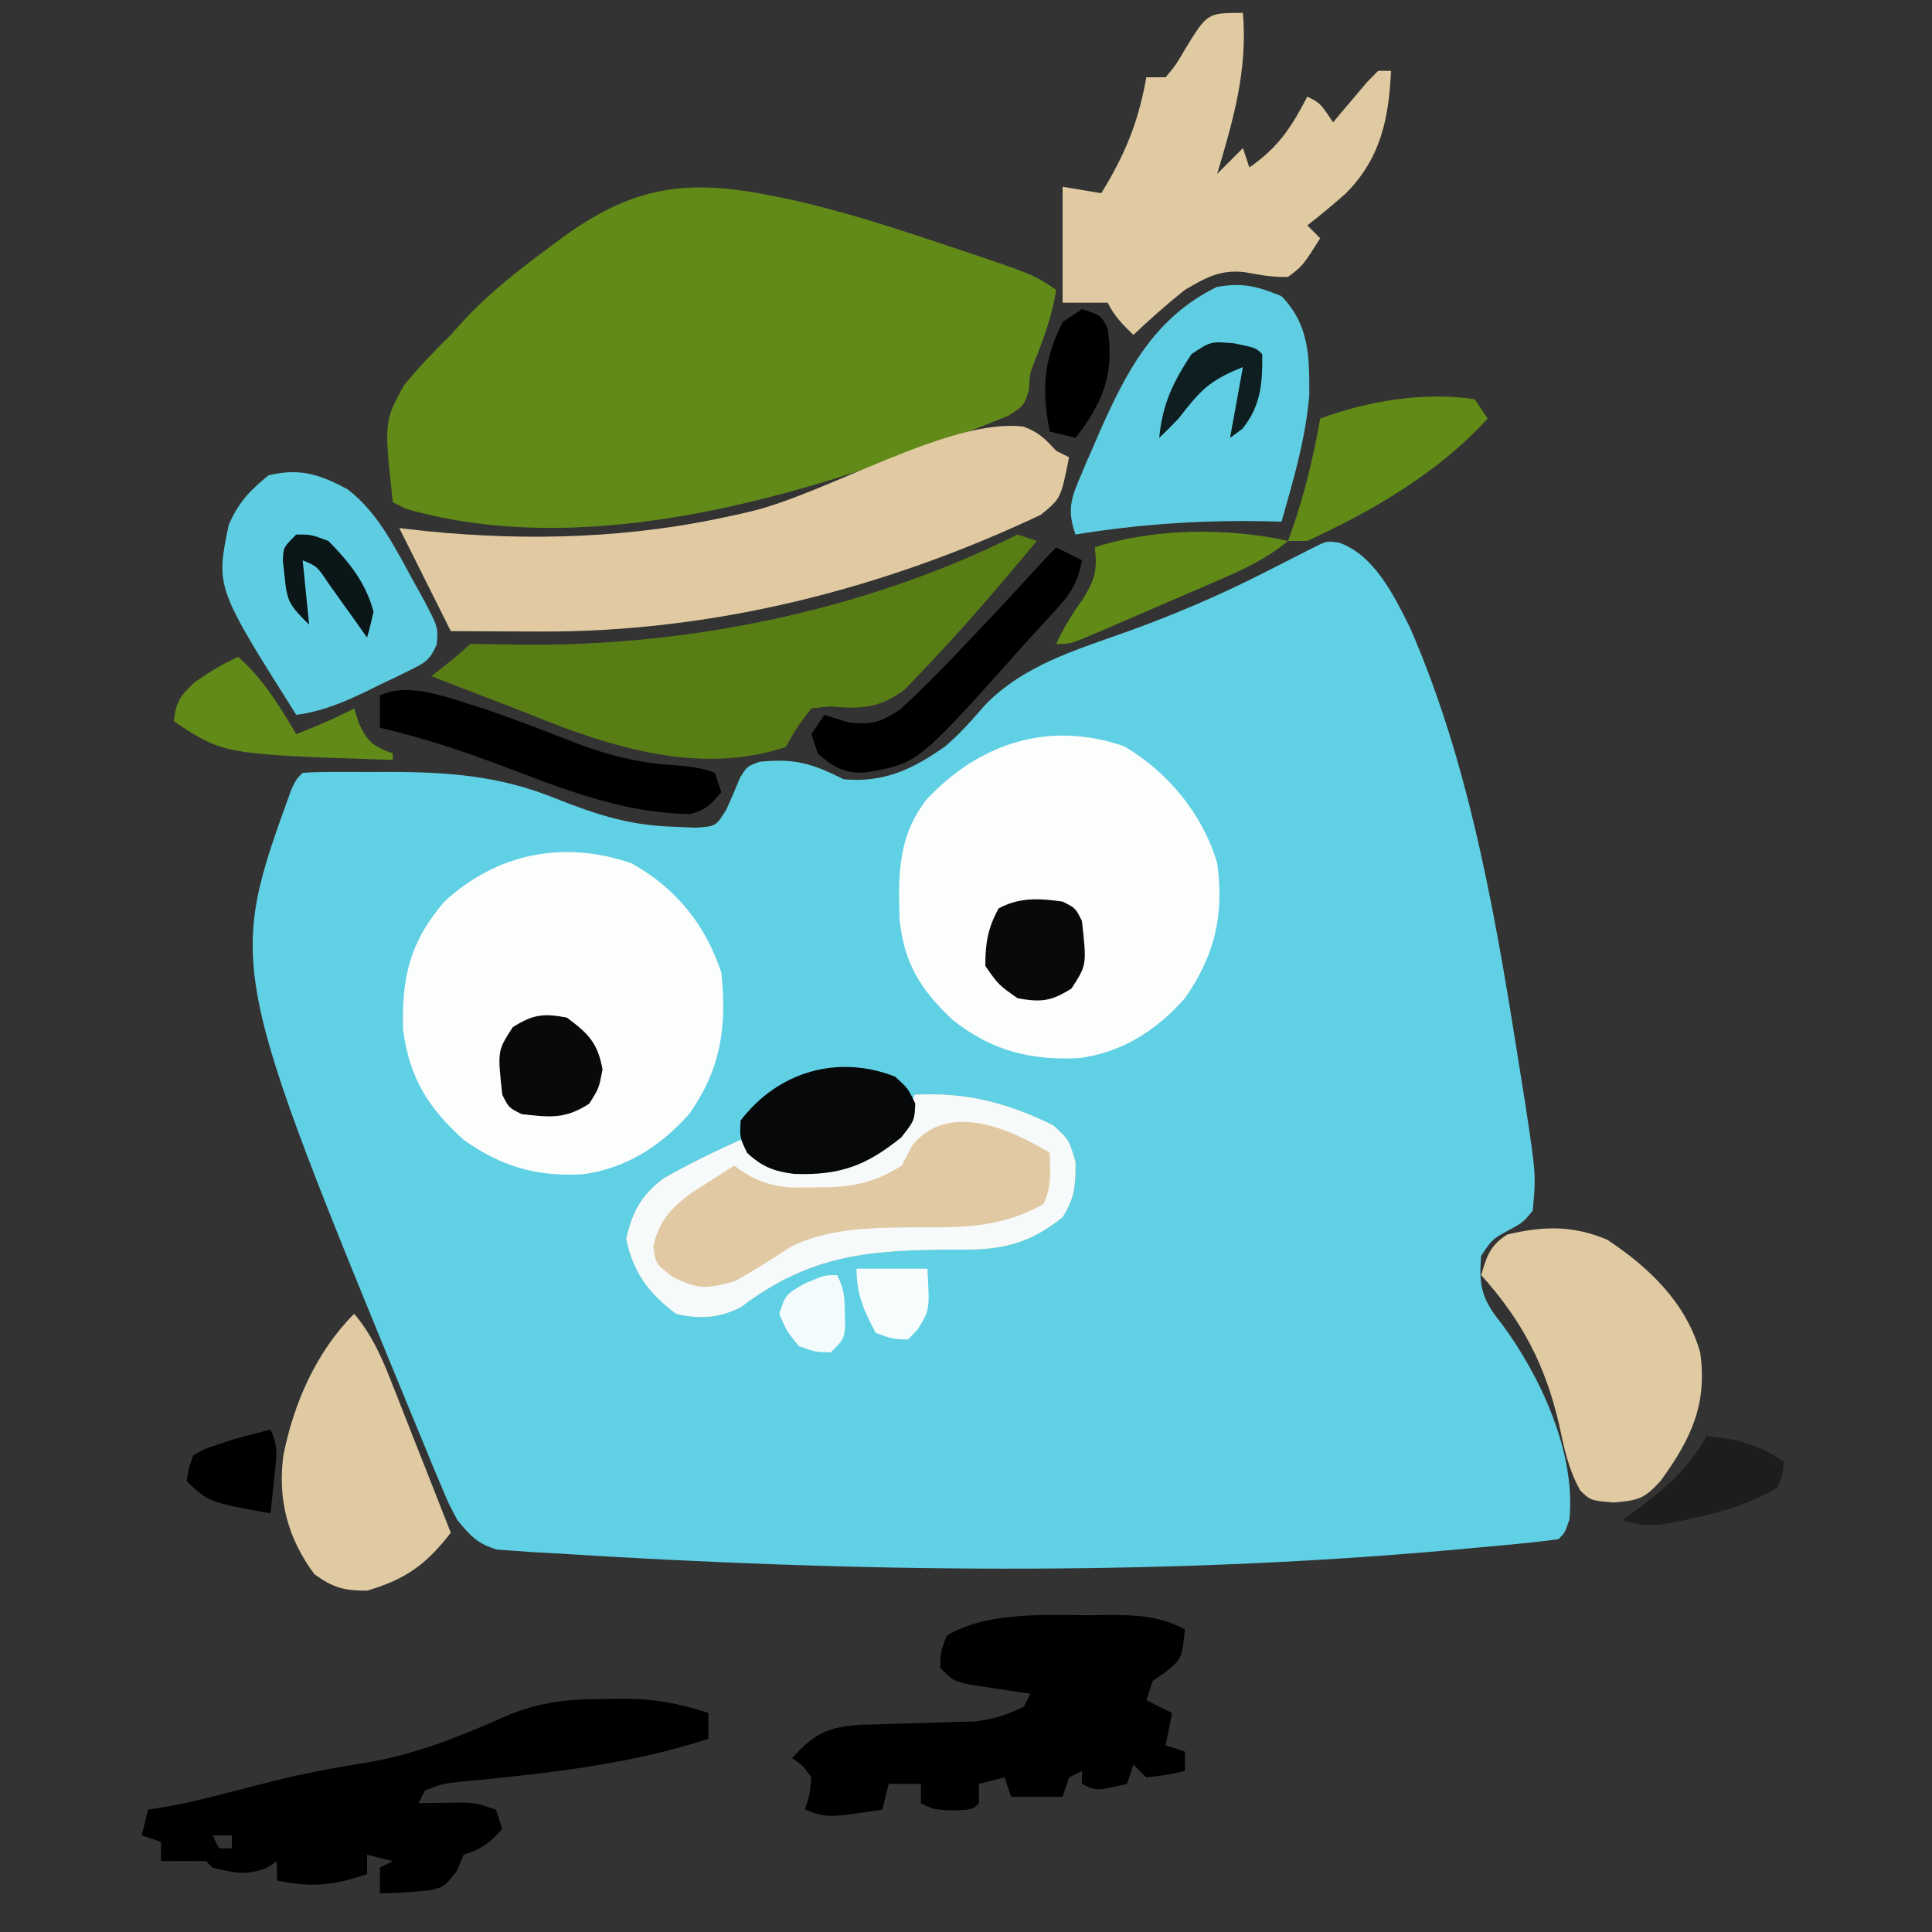 <?xml version="1.0" encoding="UTF-8"?>
<svg version="1.1" xmlns="http://www.w3.org/2000/svg" width="300" height="300">
<rect width="100%" height="100%" fill="#333333" stroke="none"/>
<path d="M0 0 C5.504 1.967 8.519 8.233 10.992 13.172 C20.7 35.407 24.601 59.993 28.367 83.797 C28.625 85.411 28.625 85.411 28.887 87.058 C30.573 98.175 30.573 98.175 30.055 103.734 C28.559 105.539 28.559 105.539 26.617 106.609 C23.785 108.128 23.785 108.128 22.055 110.734 C21.617 115.485 22.25 117.628 25.242 121.297 C31.234 129.35 36.818 141.408 35.742 151.734 C35.055 153.734 35.055 153.734 34.055 154.734 C31.986 155.026 29.908 155.252 27.828 155.453 C27.182 155.516 26.535 155.578 25.869 155.643 C23.723 155.847 21.577 156.042 19.43 156.234 C18.691 156.301 17.951 156.368 17.19 156.437 C-28.788 160.545 -75.942 159.842 -122.008 156.922 C-123.088 156.864 -124.169 156.806 -125.282 156.747 C-126.255 156.674 -127.228 156.602 -128.23 156.527 C-129.054 156.471 -129.878 156.414 -130.727 156.356 C-133.762 155.506 -134.966 154.164 -136.945 151.734 C-138.298 149.195 -138.298 149.195 -139.496 146.324 C-139.944 145.262 -140.391 144.2 -140.853 143.105 C-141.316 141.972 -141.78 140.839 -142.258 139.672 C-142.743 138.5 -143.229 137.329 -143.729 136.122 C-172.668 65.814 -172.668 65.814 -162.699 38.316 C-161.945 36.734 -161.945 36.734 -160.945 35.734 C-159.417 35.635 -157.883 35.604 -156.352 35.602 C-154.928 35.6 -154.928 35.6 -153.477 35.598 C-152.476 35.602 -151.476 35.605 -150.445 35.609 C-149.476 35.606 -148.507 35.602 -147.508 35.598 C-138.219 35.61 -130.273 36.208 -121.633 39.734 C-115.359 42.223 -110.171 43.909 -103.383 44.109 C-102.247 44.158 -101.111 44.207 -99.941 44.258 C-96.784 44.051 -96.784 44.051 -95.168 41.461 C-94.428 39.812 -93.708 38.153 -93.023 36.48 C-91.945 34.734 -91.945 34.734 -89.992 34.02 C-84.5 33.487 -81.926 34.244 -76.945 36.734 C-70.691 37.318 -66.15 35.161 -61.152 31.602 C-58.88 29.679 -57.076 27.61 -55.133 25.359 C-49.003 18.937 -40.632 16.595 -32.467 13.653 C-25.244 11.022 -18.286 8.053 -11.445 4.547 C-10.744 4.192 -10.043 3.837 -9.32 3.471 C-7.527 2.562 -5.736 1.649 -3.945 0.734 C-1.945 -0.266 -1.945 -0.266 0 0 Z " fill="#60D0E4" transform="translate(207.945,84.266)"/>
<path d="M0 0 C0.819 0.164 1.638 0.327 2.482 0.496 C10.936 2.329 19.119 5.01 27.312 7.75 C27.983 7.974 28.653 8.197 29.343 8.427 C40.642 12.22 40.642 12.22 44.25 14.625 C43.643 18.512 42.431 21.935 40.969 25.562 C40.141 27.668 40.141 27.668 40.023 30.191 C39.25 32.625 39.25 32.625 36.758 34.215 C35.641 34.66 34.525 35.104 33.375 35.562 C32.759 35.809 32.144 36.056 31.509 36.31 C4.963 46.67 -28.373 56.775 -56.75 48.625 C-57.41 48.295 -58.07 47.965 -58.75 47.625 C-60.116 35.133 -60.116 35.133 -57.027 29.461 C-54.737 26.672 -52.336 24.141 -49.75 21.625 C-49.139 20.943 -48.528 20.261 -47.898 19.559 C-43.799 15.089 -39.103 11.479 -34.25 7.875 C-33.633 7.415 -33.016 6.955 -32.38 6.48 C-21.459 -1.433 -13.206 -2.666 0 0 Z " fill="#628A18" transform="translate(119.75,30.375)"/>
<path d="M0 0 C6.917 3.817 11.503 9.487 14 16.977 C14.899 25.412 13.951 31.981 9 38.977 C4.528 44.001 -0.773 47.39 -7.535 48.328 C-14.712 48.712 -20.126 47.122 -26 42.977 C-31.502 38.014 -34.423 33.35 -35.406 25.898 C-35.648 17.733 -34.378 12.249 -29 5.977 C-20.911 -1.488 -10.574 -3.607 0 0 Z " fill="#FCFDFD" transform="translate(98,134.023)"/>
<path d="M0 0 C6.871 4.048 12.167 10.506 14.453 18.125 C15.571 26.183 14.107 32.443 9.453 39.125 C4.997 44.143 -0.346 47.608 -7.117 48.441 C-14.696 48.769 -20.558 47.26 -26.555 42.547 C-31.55 37.907 -34.21 33.656 -34.859 26.852 C-35.099 19.821 -35.078 13.767 -30.547 8.125 C-22.339 -0.494 -11.684 -4.014 0 0 Z " fill="#FCFDFD" transform="translate(174.547,115.875)"/>
<path d="M0 0 C2.352 0.855 3.39 1.925 5.062 3.75 C6.053 4.245 6.053 4.245 7.062 4.75 C5.79 11.159 5.79 11.159 2.684 13.684 C-21.808 25.253 -48.369 31.991 -75.438 31.812 C-76.737 31.808 -78.036 31.803 -79.375 31.799 C-82.563 31.787 -85.75 31.769 -88.938 31.75 C-91.578 26.47 -94.218 21.19 -96.938 15.75 C-94.818 15.99 -94.818 15.99 -92.656 16.234 C-76.635 17.823 -60.641 17.318 -44.938 13.75 C-44.193 13.584 -43.448 13.417 -42.68 13.246 C-30.728 10.507 -11.326 -1.461 0 0 Z " fill="#E1CAA1" transform="translate(158.938,66.25)"/>
<path d="M0 0 C7.957 -0.442 14.417 1.24 21.562 4.75 C24 7 24 7 25 10.438 C25 14.084 24.914 15.921 23 19 C17.629 23.297 13.256 24.138 6.535 24.035 C-6.886 24.043 -16.146 24.73 -27 33 C-30.324 34.662 -33.451 34.879 -37 34 C-41.251 30.857 -43.679 27.552 -44.75 22.375 C-43.802 18.111 -42.396 15.646 -39 13 C-35.094 10.78 -31.096 8.842 -27 7 C-26.567 7.474 -26.134 7.949 -25.688 8.438 C-22.239 11.631 -18.087 11.338 -13.641 11.273 C-9.509 10.846 -6.209 9.67 -3 7 C-1.514 4.663 -0.825 2.682 0 0 Z " fill="#E1CAA3" transform="translate(142,170)"/>
<path d="M0 0 C0.99 0.33 1.98 0.66 3 1 C-2.789 7.92 -8.613 14.813 -14.875 21.312 C-15.718 22.196 -16.561 23.079 -17.43 23.988 C-21.245 26.974 -24.406 27.159 -29.125 26.688 C-30.074 26.791 -31.023 26.894 -32 27 C-34.231 29.888 -34.231 29.888 -36 33 C-49.374 37.458 -63.286 32.986 -75.728 27.924 C-77.857 27.058 -79.997 26.231 -82.148 25.422 C-85.109 24.304 -88.058 23.165 -91 22 C-90.196 21.361 -89.391 20.721 -88.562 20.062 C-86.725 18.594 -86.725 18.594 -85 17 C-83.125 17.004 -81.251 17.017 -79.377 17.066 C-52.528 17.719 -24.161 12.081 0 0 Z " fill="#597D15" transform="translate(158,83)"/>
<path d="M0 0 C0.752 8.88 -1.489 16.592 -4 25 C-2.68 23.68 -1.36 22.36 0 21 C0.33 21.99 0.66 22.98 1 24 C5.52 20.861 7.515 17.785 10 13 C12 14 12 14 14 17 C14.482 16.422 14.964 15.845 15.461 15.25 C16.093 14.508 16.724 13.765 17.375 13 C18.001 12.258 18.628 11.515 19.273 10.75 C19.843 10.172 20.413 9.595 21 9 C21.66 9 22.32 9 23 9 C22.654 16.478 21.372 22.609 15.957 28.055 C14.014 29.767 12.045 31.411 10 33 C10.66 33.66 11.32 34.32 12 35 C9.283 39.294 9.283 39.294 7 41 C4.645 41.079 2.578 40.679 0.262 40.262 C-3.522 39.824 -5.763 41.117 -9 43 C-11.782 45.217 -14.419 47.553 -17 50 C-18.708 48.366 -19.935 47.131 -21 45 C-23.31 45 -25.62 45 -28 45 C-28 39.06 -28 33.12 -28 27 C-26.02 27.33 -24.04 27.66 -22 28 C-18.321 22.061 -16.203 16.892 -15 10 C-14.01 10 -13.02 10 -12 10 C-10.375 8.035 -10.375 8.035 -8.938 5.562 C-5.516 0 -5.516 0 0 0 Z " fill="#E0CAA1" transform="translate(193,2)"/>
<path d="M0 0 C1.242 -0.018 1.242 -0.018 2.51 -0.037 C6.899 -0.048 10.318 0.129 14.312 2.188 C13.816 6.778 13.816 6.778 11.312 8.812 C10.652 9.266 9.992 9.72 9.312 10.188 C8.982 11.178 8.652 12.168 8.312 13.188 C9.633 13.848 10.953 14.508 12.312 15.188 C11.818 17.663 11.818 17.663 11.312 20.188 C12.303 20.517 13.293 20.848 14.312 21.188 C14.312 22.177 14.312 23.168 14.312 24.188 C11.438 24.812 11.438 24.812 8.312 25.188 C7.652 24.527 6.992 23.867 6.312 23.188 C5.817 24.672 5.817 24.672 5.312 26.188 C0.562 27.312 0.562 27.312 -1.688 26.188 C-1.688 25.527 -1.688 24.867 -1.688 24.188 C-2.678 24.683 -2.678 24.683 -3.688 25.188 C-4.183 26.672 -4.183 26.672 -4.688 28.188 C-7.327 28.188 -9.967 28.188 -12.688 28.188 C-13.182 26.703 -13.182 26.703 -13.688 25.188 C-15.008 25.517 -16.328 25.848 -17.688 26.188 C-17.688 27.177 -17.688 28.168 -17.688 29.188 C-18.688 30.188 -18.688 30.188 -21.625 30.312 C-24.688 30.188 -24.688 30.188 -26.688 29.188 C-26.688 28.198 -26.688 27.207 -26.688 26.188 C-28.337 26.188 -29.988 26.188 -31.688 26.188 C-32.017 27.508 -32.347 28.828 -32.688 30.188 C-41.259 31.473 -41.259 31.473 -44.688 30.188 C-44.347 29.043 -44.347 29.043 -44 27.875 C-43.897 26.988 -43.794 26.101 -43.688 25.188 C-45.021 23.352 -45.021 23.352 -46.688 22.188 C-43.284 18.42 -41.209 17.364 -36.201 17.014 C-34.835 16.978 -34.835 16.978 -33.441 16.941 C-32.439 16.909 -31.437 16.876 -30.404 16.842 C-28.305 16.781 -26.206 16.723 -24.107 16.67 C-22.602 16.619 -22.602 16.619 -21.066 16.566 C-20.154 16.541 -19.243 16.516 -18.303 16.49 C-15.443 16.159 -13.265 15.463 -10.688 14.188 C-10.357 13.527 -10.027 12.867 -9.688 12.188 C-10.952 12.006 -10.952 12.006 -12.242 11.82 C-13.338 11.653 -14.434 11.485 -15.562 11.312 C-16.653 11.15 -17.744 10.988 -18.867 10.82 C-21.688 10.188 -21.688 10.188 -23.688 8.188 C-23.625 5.688 -23.625 5.688 -22.688 3.188 C-16.335 -0.663 -7.225 0.006 0 0 Z " fill="#000000" transform="translate(169.688,250.812)"/>
<path d="M0 0 C1.101 -0.018 1.101 -0.018 2.225 -0.037 C7.09 -0.05 11.071 0.645 15.688 2.188 C15.688 3.507 15.688 4.827 15.688 6.188 C3.08 10.286 -9.672 11.585 -22.823 12.862 C-25.438 13.124 -25.438 13.124 -28.312 14.188 C-28.642 14.848 -28.973 15.508 -29.312 16.188 C-28.698 16.176 -28.083 16.164 -27.449 16.152 C-26.641 16.143 -25.833 16.134 -25 16.125 C-23.799 16.108 -23.799 16.108 -22.574 16.09 C-20.312 16.188 -20.312 16.188 -17.312 17.188 C-16.817 18.672 -16.817 18.672 -16.312 20.188 C-18.365 22.435 -19.319 23.19 -22.312 24.188 C-22.838 25.425 -22.838 25.425 -23.375 26.688 C-25.312 29.188 -25.312 29.188 -27.727 29.738 C-30.261 29.977 -32.768 30.135 -35.312 30.188 C-35.312 28.867 -35.312 27.547 -35.312 26.188 C-34.653 25.858 -33.992 25.527 -33.312 25.188 C-34.633 24.858 -35.953 24.527 -37.312 24.188 C-37.312 25.177 -37.312 26.168 -37.312 27.188 C-42.478 28.98 -45.823 29.308 -51.312 28.188 C-51.312 27.198 -51.312 26.207 -51.312 25.188 C-51.849 25.538 -52.385 25.889 -52.938 26.25 C-56.068 27.486 -58.089 26.975 -61.312 26.188 C-61.642 25.858 -61.972 25.527 -62.312 25.188 C-64.645 25.147 -66.98 25.145 -69.312 25.188 C-69.312 24.198 -69.312 23.207 -69.312 22.188 C-70.302 21.858 -71.293 21.527 -72.312 21.188 C-71.983 19.867 -71.653 18.547 -71.312 17.188 C-70.405 17.043 -69.498 16.899 -68.562 16.75 C-64.966 16.128 -61.516 15.241 -57.984 14.32 C-56.677 13.983 -55.37 13.647 -54.062 13.312 C-53.358 13.132 -52.653 12.951 -51.927 12.765 C-47.094 11.555 -42.294 10.663 -37.375 9.875 C-29.718 8.599 -22.931 5.842 -15.859 2.711 C-10.438 0.383 -5.873 0.005 0 0 Z M-61.312 21.188 C-60.983 21.848 -60.653 22.508 -60.312 23.188 C-59.653 23.188 -58.992 23.188 -58.312 23.188 C-58.312 22.527 -58.312 21.867 -58.312 21.188 C-59.303 21.188 -60.292 21.188 -61.312 21.188 Z " fill="#000000" transform="translate(94.312,263.812)"/>
<path d="M0 0 C4.353 4.498 4.323 9.415 4.301 15.371 C3.743 22.099 1.841 28.525 0 35 C-1.053 34.977 -2.106 34.954 -3.191 34.93 C-12.999 34.783 -22.313 35.421 -32 37 C-33.127 33.686 -32.907 31.972 -31.559 28.77 C-31.225 27.97 -30.892 27.171 -30.548 26.348 C-30.182 25.511 -29.815 24.675 -29.438 23.812 C-29.068 22.958 -28.699 22.103 -28.319 21.222 C-24.109 11.685 -19.765 3.31 -10.062 -1.438 C-6.089 -2.167 -3.713 -1.541 0 0 Z " fill="#5FCEE2" transform="translate(199,46)"/>
<path d="M0 0 C6.529 4.307 12.289 9.846 14.438 17.5 C15.597 25.602 12.982 30.983 8.312 37.438 C5.743 40.264 4.873 40.46 1 40.812 C-2.562 40.5 -2.562 40.5 -4.168 38.961 C-6 35.727 -6.679 32.41 -7.438 28.812 C-9.587 19.507 -13.169 12.624 -19.562 5.5 C-18.696 2.507 -18.176 0.89 -15.5 -0.812 C-9.887 -2.126 -5.366 -2.259 0 0 Z " fill="#E0CAA2" transform="translate(249.562,192.5)"/>
<path d="M0 0 C4.835 3.687 7.545 9.463 10.438 14.688 C10.804 15.341 11.171 15.995 11.549 16.669 C14.056 21.401 14.056 21.401 13.804 24.083 C12.788 26.505 11.917 26.969 9.578 28.105 C8.882 28.449 8.186 28.793 7.469 29.146 C6.37 29.662 6.37 29.662 5.25 30.188 C4.533 30.543 3.817 30.898 3.078 31.264 C-0.586 33.038 -3.922 34.462 -8 35 C-20.487 15.217 -20.487 15.217 -18.488 5.516 C-16.987 2.044 -15.25 0.204 -12.312 -2.188 C-7.504 -3.367 -4.297 -2.346 0 0 Z " fill="#5FCDE1" transform="translate(54,76)"/>
<path d="M0 0 C2.806 3.333 4.356 6.935 5.918 10.953 C6.311 11.943 6.311 11.943 6.712 12.954 C7.543 15.05 8.365 17.15 9.188 19.25 C9.751 20.677 10.316 22.104 10.881 23.531 C12.26 27.018 13.632 30.508 15 34 C11.173 38.948 7.999 41.226 2 43 C-1.647 43 -3.243 42.541 -6.188 40.438 C-10.293 34.916 -11.909 28.871 -11 22 C-9.405 13.916 -5.886 5.886 0 0 Z " fill="#E0CAA2" transform="translate(55,204)"/>
<path d="M0 0 C7.957 -0.442 14.417 1.24 21.562 4.75 C24 7 24 7 25 10.438 C25 14.084 24.914 15.921 23 19 C17.629 23.297 13.256 24.138 6.535 24.035 C-6.886 24.043 -16.146 24.73 -27 33 C-30.324 34.662 -33.451 34.879 -37 34 C-41.251 30.857 -43.679 27.552 -44.75 22.375 C-43.802 18.111 -42.396 15.646 -39 13 C-35.094 10.78 -31.096 8.842 -27 7 C-26.567 7.474 -26.134 7.949 -25.688 8.438 C-22.239 11.631 -18.087 11.338 -13.641 11.273 C-9.509 10.846 -6.209 9.67 -3 7 C-1.514 4.663 -0.825 2.682 0 0 Z M-0.312 7.812 C-0.869 8.864 -1.426 9.916 -2 11 C-6.569 13.908 -10.199 14.407 -15.562 14.375 C-17.483 14.387 -17.483 14.387 -19.441 14.398 C-23.123 13.986 -25.034 13.152 -28 11 C-29.443 11.908 -30.879 12.827 -32.312 13.75 C-33.113 14.26 -33.914 14.771 -34.738 15.297 C-37.842 17.634 -39.703 19.681 -40.562 23.5 C-40.187 26.289 -40.187 26.289 -37.375 28.375 C-33.399 30.289 -32.189 30.089 -28 29 C-24.954 27.343 -22.101 25.485 -19.195 23.594 C-11.859 19.935 -2.741 20.731 5.311 20.57 C10.911 20.375 15.05 19.698 20 17 C21.354 14.291 21.065 11.991 21 9 C14.645 5.163 5.253 1.044 -0.312 7.812 Z " fill="#F7FAFA" transform="translate(142,170)"/>
<path d="M0 0 C0.66 0.99 1.32 1.98 2 3 C-5.603 11.363 -15.806 17.296 -26 22 C-26.99 22 -27.98 22 -29 22 C-28.807 21.466 -28.613 20.933 -28.414 20.383 C-26.413 14.657 -25.059 8.969 -24 3 C-16.72 0.27 -7.784 -1.215 0 0 Z " fill="#628A17" transform="translate(229,62)"/>
<path d="M0 0 C4.711 1.626 9.374 3.381 14.007 5.219 C19.326 7.269 24.098 8.484 29.8 8.82 C32.019 9.002 33.912 9.215 36 10 C36.495 11.485 36.495 11.485 37 13 C35.444 14.839 34.52 15.89 32.125 16.398 C21.427 16.28 11.893 12.282 2.013 8.564 C-3.909 6.35 -9.841 4.453 -16 3 C-16 1.35 -16 -0.3 -16 -2 C-11.42 -4.29 -4.738 -1.387 0 0 Z " fill="#000000" transform="translate(75,110)"/>
<path d="M0 0 C1.32 0.66 2.64 1.32 4 2 C3.407 5.298 2.378 7.042 0.125 9.5 C-0.503 10.19 -1.131 10.879 -1.777 11.59 C-2.878 12.783 -2.878 12.783 -4 14 C-4.868 14.971 -5.735 15.941 -6.629 16.941 C-21.593 33.646 -21.593 33.646 -29.949 34.988 C-33.059 35.006 -34.727 34.06 -37 32 C-37.33 31.01 -37.66 30.02 -38 29 C-37.01 27.515 -37.01 27.515 -36 26 C-34.763 26.392 -33.525 26.784 -32.25 27.188 C-28.646 27.564 -27.274 27.183 -24.223 25.145 C-20.999 22.215 -17.979 19.174 -15 16 C-14.377 15.346 -13.755 14.692 -13.113 14.019 C-9.438 10.154 -5.804 6.255 -2.208 2.316 C-1.487 1.53 -0.754 0.754 0 0 Z " fill="#000000" transform="translate(164,85)"/>
<path d="M0 0 C2 1.812 2 1.812 3.125 4.188 C3 6.812 3 6.812 0.938 9.438 C-4.548 13.873 -8.659 15.34 -15.656 15.098 C-18.807 14.714 -20.674 13.988 -23 11.812 C-24.125 9.438 -24.125 9.438 -24 6.812 C-18.197 -0.804 -8.852 -3.504 0 0 Z " fill="#060809" transform="translate(139,167.188)"/>
<path d="M0 0 C-3.328 2.765 -6.937 4.451 -10.883 6.137 C-11.538 6.421 -12.194 6.705 -12.869 6.998 C-14.248 7.595 -15.628 8.189 -17.009 8.781 C-19.128 9.689 -21.242 10.606 -23.355 11.525 C-24.698 12.105 -26.04 12.684 -27.383 13.262 C-28.016 13.537 -28.649 13.812 -29.302 14.095 C-33.769 16 -33.769 16 -36 16 C-34.82 13.444 -33.538 11.361 -31.875 9.062 C-29.955 5.927 -29.579 4.574 -30 1 C-20.972 -2.009 -9.245 -2.088 0 0 Z " fill="#628A17" transform="translate(200,84)"/>
<path d="M0 0 C3.904 3.47 6.366 7.552 9 12 C12.083 10.801 15.063 9.523 18 8 C18.247 8.784 18.495 9.568 18.75 10.375 C20.154 13.323 21.007 13.902 24 15 C24 15.33 24 15.66 24 16 C-2.283 15.145 -2.283 15.145 -10 10 C-9.67 6.916 -9.023 6.022 -6.688 3.875 C-4.491 2.343 -2.439 1.084 0 0 Z " fill="#628A18" transform="translate(37,102)"/>
<path d="M0 0 C3.363 2.486 4.801 3.914 5.562 8.062 C5 11 5 11 3.5 13.375 C-0.241 15.807 -2.574 15.492 -7 15 C-9 14 -9 14 -10 12 C-10.759 5.168 -10.759 5.168 -8.375 1.5 C-5.237 -0.482 -3.651 -0.671 0 0 Z " fill="#090909" transform="translate(88,158)"/>
<path d="M0 0 C2 1 2 1 3 3 C3.759 9.832 3.759 9.832 1.375 13.5 C-1.763 15.482 -3.349 15.671 -7 15 C-9.938 12.938 -9.938 12.938 -12 10 C-12 6.48 -11.631 4.151 -9.938 1.062 C-6.741 -0.69 -3.551 -0.518 0 0 Z " fill="#090909" transform="translate(165,140)"/>
<path d="M0 0 C4.776 0.468 8.045 1.243 12 4 C11.875 5.812 11.875 5.812 11 8 C6.757 10.484 2.666 11.736 -2.125 12.75 C-3.324 13.013 -4.523 13.276 -5.758 13.547 C-8.668 13.954 -10.289 13.998 -13 13 C-12.397 12.564 -11.793 12.129 -11.172 11.68 C-6.452 8.163 -2.888 5.149 0 0 Z " fill="#1F1D1B" transform="translate(265,223)"/>
<path d="M0 0 C3 1 3 1 4 3 C4.922 9.346 3.75 13.356 0.094 18.566 C-0.267 19.039 -0.628 19.513 -1 20 C-2.32 19.67 -3.64 19.34 -5 19 C-6.272 12.379 -5.994 8.095 -3 2 C-2.01 1.34 -1.02 0.68 0 0 Z " fill="#000000" transform="translate(168,48)"/>
<path d="M0 0 C1.364 2.728 0.878 4.61 0.562 7.625 C0.461 8.628 0.359 9.631 0.254 10.664 C0.17 11.435 0.086 12.206 0 13 C-9.595 11.257 -9.595 11.257 -13 8 C-12.738 6.105 -12.738 6.105 -12 4 C-10.293 2.988 -10.293 2.988 -8.188 2.312 C-7.157 1.966 -7.157 1.966 -6.105 1.613 C-4.08 1.023 -2.051 0.493 0 0 Z " fill="#000000" transform="translate(42,222)"/>
<path d="M0 0 C3.375 0.688 3.375 0.688 4.375 1.688 C4.421 6.187 4.173 9.695 1.312 13.25 C0.673 13.724 0.034 14.199 -0.625 14.688 C0.035 11.057 0.695 7.428 1.375 3.688 C-3.922 5.806 -5.241 7.324 -8.625 11.688 C-9.608 12.704 -10.598 13.715 -11.625 14.688 C-11.107 9.383 -9.498 6.081 -6.625 1.688 C-3.625 -0.312 -3.625 -0.312 0 0 Z " fill="#0E1E21" transform="translate(191.625,53.312)"/>
<path d="M0 0 C3.63 0 7.26 0 11 0 C11.369 6.4 11.369 6.4 9.5 9.438 C9.005 9.953 8.51 10.469 8 11 C5.688 10.938 5.688 10.938 3 10 C1.12 6.499 0 3.992 0 0 Z " fill="#F7FCFD" transform="translate(133,197)"/>
<path d="M0 0 C1.114 2.229 1.165 3.531 1.188 6 C1.202 6.701 1.216 7.402 1.23 8.125 C1 10 1 10 -1 12 C-3.438 11.938 -3.438 11.938 -6 11 C-7.875 8.625 -7.875 8.625 -9 6 C-8 3 -8 3 -5.062 1.312 C-2 0 -2 0 0 0 Z " fill="#F4FBFD" transform="translate(130,198)"/>
<path d="M0 0 C2.312 0 2.312 0 5 1 C8.248 4.323 10.806 7.463 12 12 C11.712 13.344 11.384 14.68 11 16 C10.446 15.218 9.891 14.435 9.32 13.629 C8.596 12.617 7.871 11.605 7.125 10.562 C6.046 9.048 6.046 9.048 4.945 7.504 C3.244 4.942 3.244 4.942 1 4 C1.33 7.3 1.66 10.6 2 14 C-1.094 10.906 -1.42 10.473 -1.812 6.438 C-1.901 5.652 -1.99 4.867 -2.082 4.059 C-2 2 -2 2 0 0 Z " fill="#0A1618" transform="translate(46,83)"/>
</svg>
